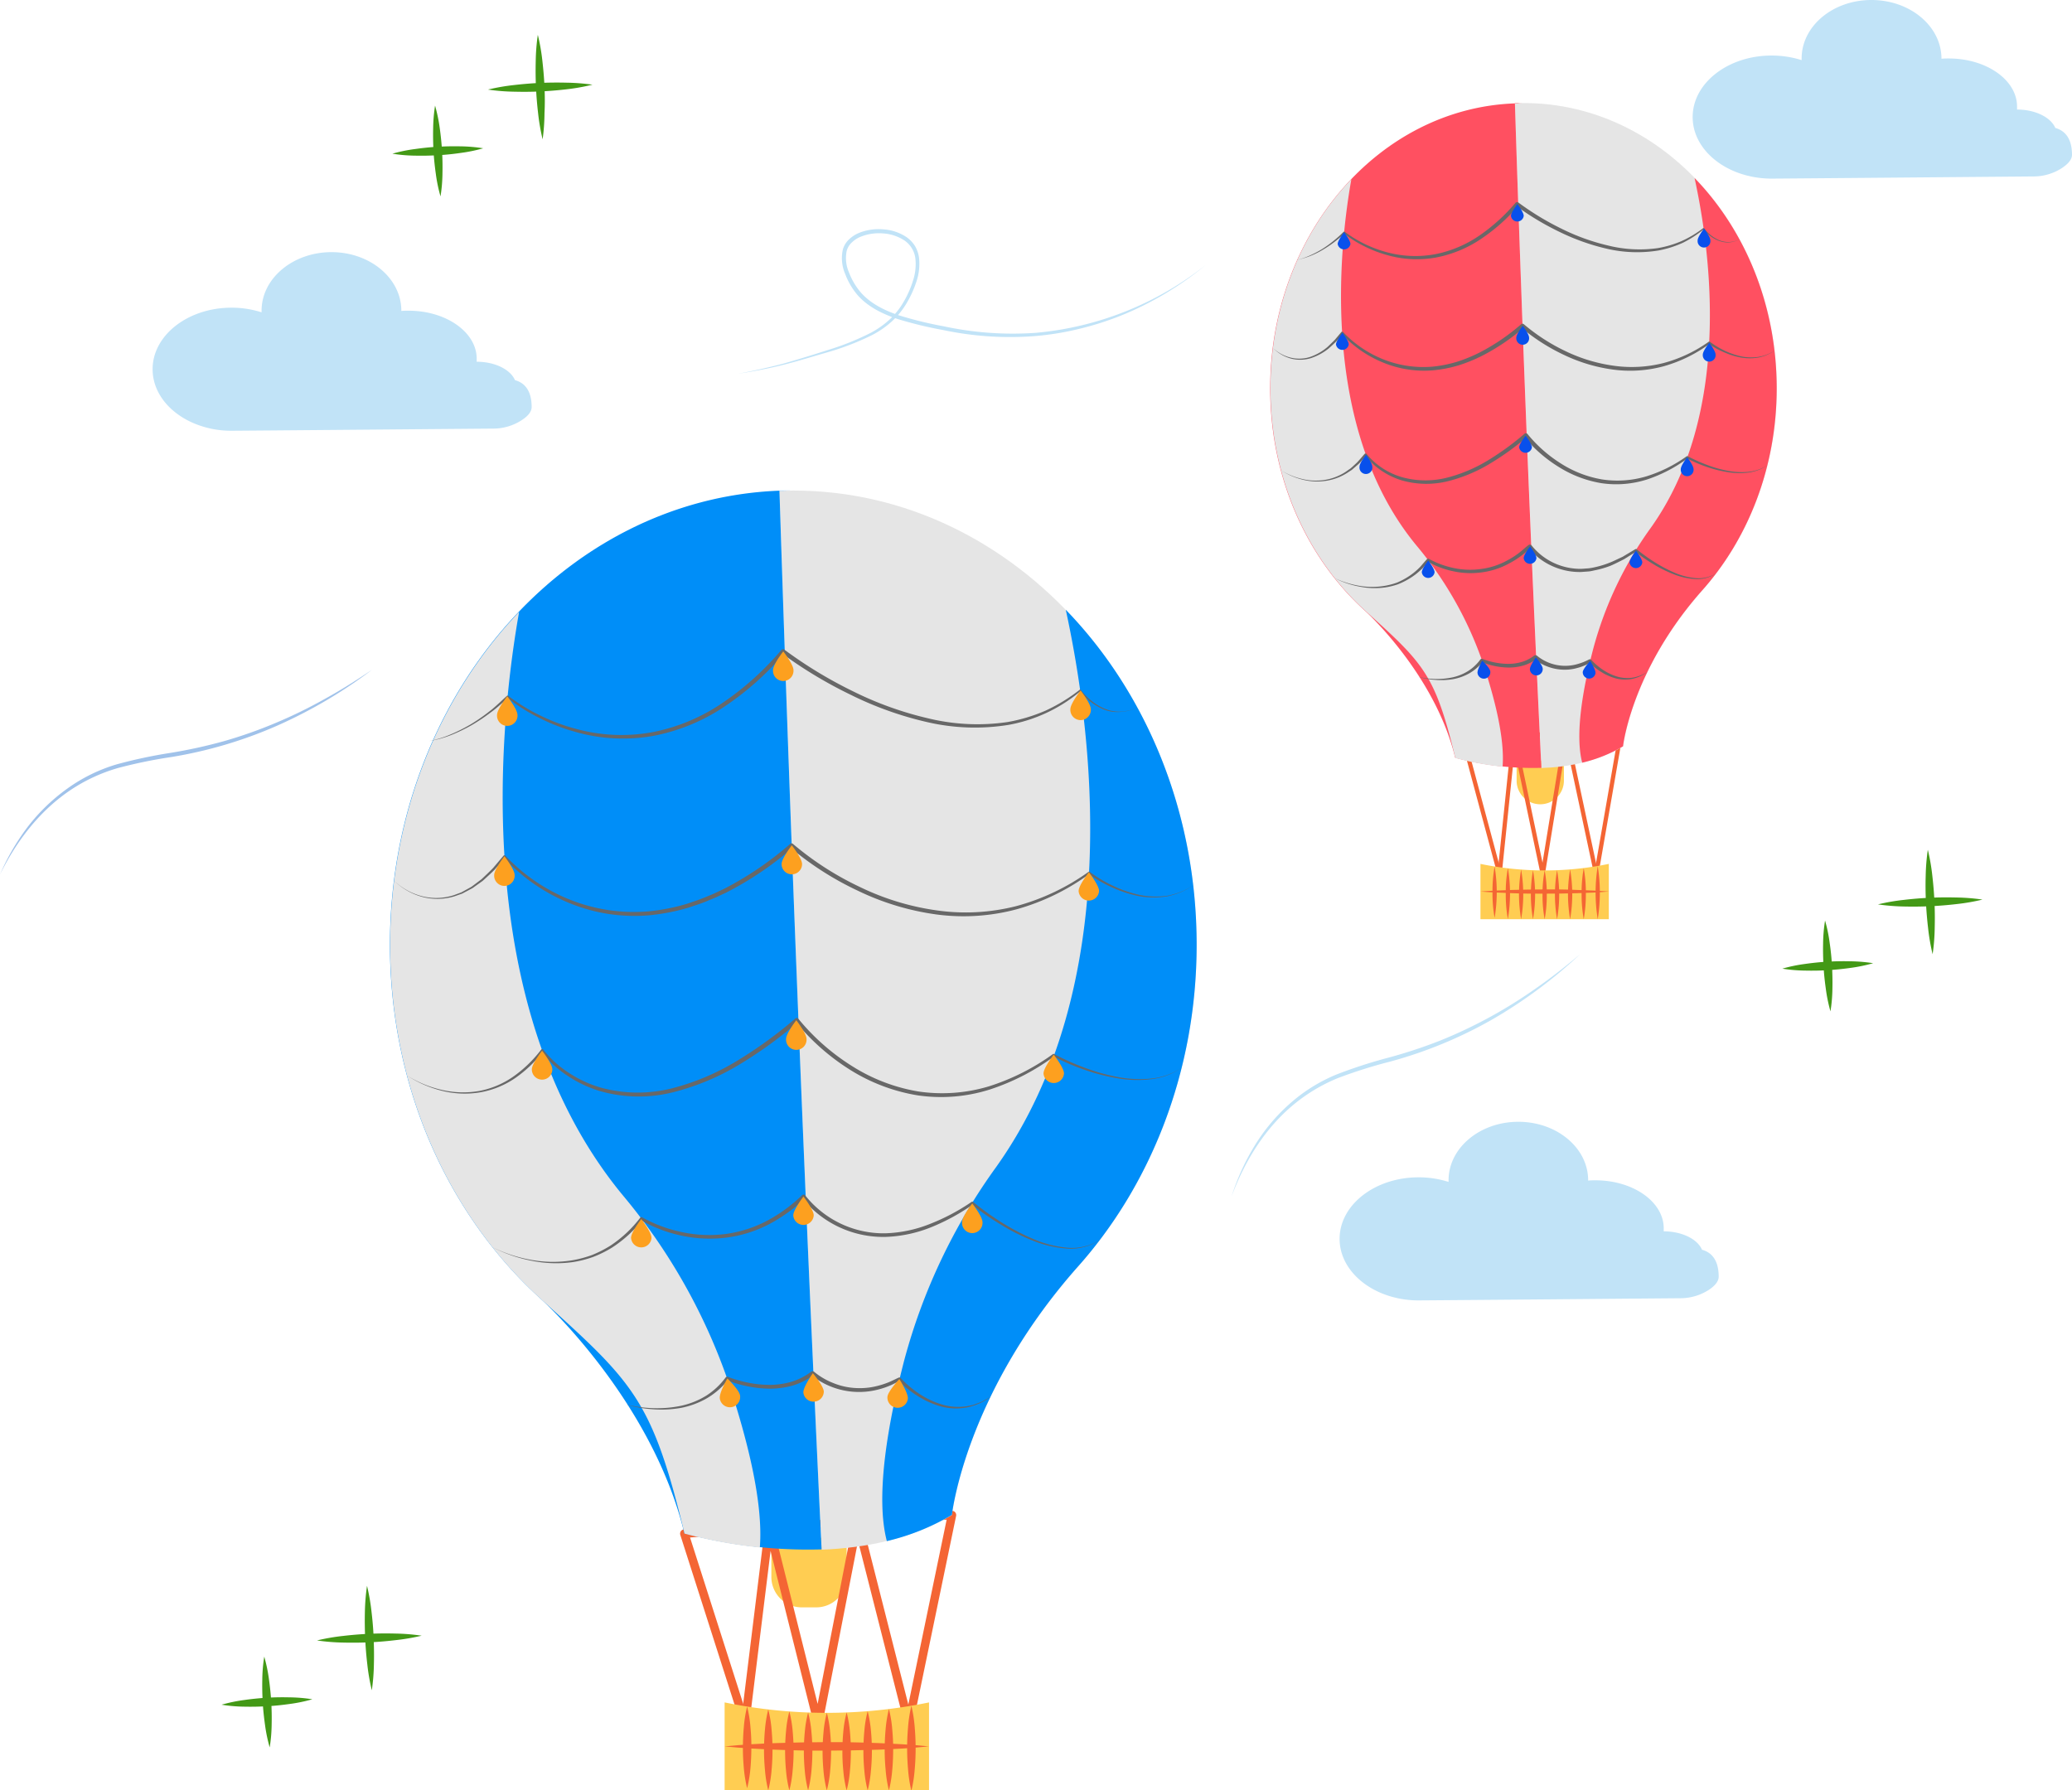 <svg xmlns="http://www.w3.org/2000/svg" viewBox="0 0 487.16 421" id="page-lost"><g data-name="Layer 2"><g data-name="Layer 1"><path fill="#ffcd52" d="M356.59 178.83h11.11v4.73a5.56 5.56 0 0 1-5.56 5.56 5.56 5.56 0 0 1-5.56-5.56v-4.73h.01Z"></path><path fill="none" stroke="#f46534" stroke-linecap="round" stroke-linejoin="round" d="M375.3 205.57h-22.72l-8.42-31.39 37.13-3.07-5.99 34.46z"></path><path fill="none" stroke="#f46534" stroke-linecap="round" stroke-linejoin="round" d="m352.58 205.57 3.35-32.36 6.8 32.36 5.45-33.38 7.12 33.38h-17.56"></path><path fill="#ffcd52" d="M181.36 361.57h17.7v9.24a7.15 7.15 0 0 1-7.15 7.15h-3.4a7.15 7.15 0 0 1-7.15-7.15v-9.24Z"></path><path fill="none" stroke="#f46534" stroke-linecap="round" stroke-linejoin="round" stroke-width="2" d="M213.66 405.26h-38.49l-14.27-44.64 62.92-4.37-10.16 49.01z"></path><path fill="none" stroke="#f46534" stroke-linecap="round" stroke-linejoin="round" stroke-width="2" d="m175.17 405.26 5.67-46.02 11.52 46.02 9.25-47.46 12.05 47.46h-29.75"></path><path fill="#ffcd52" d="M218.43 421h-48.06v-20.69a119 119 0 0 0 48.06 0Z"></path><path fill="#f46534" d="M175.66 401.28a29.63 29.63 0 0 1 .78 4.8c.15 1.6.23 3.2.22 4.8s-.07 3.2-.21 4.8a29.66 29.66 0 0 1-.79 4.8 30.76 30.76 0 0 1-.78-4.8c-.14-1.6-.22-3.2-.21-4.8s.07-3.2.22-4.8a29.6 29.6 0 0 1 .77-4.8ZM180.63 421a29.13 29.13 0 0 1-.77-4.76c-.15-1.59-.23-3.17-.23-4.76s.08-3.17.22-4.76a30.27 30.27 0 0 1 .78-4.76 28.12 28.12 0 0 1 .78 4.76 51.6 51.6 0 0 1 0 9.52 29.16 29.16 0 0 1-.78 4.76ZM185.59 421a27.94 27.94 0 0 1-.78-4.64 49.15 49.15 0 0 1 0-9.29 26.77 26.77 0 0 1 .78-4.64 28.83 28.83 0 0 1 .78 4.64c.14 1.55.22 3.1.22 4.64s-.08 3.1-.23 4.65a27.9 27.9 0 0 1-.77 4.64ZM190 421a28.12 28.12 0 0 1-.78-4.58c-.14-1.53-.22-3.05-.22-4.58s.07-3.06.22-4.58a26.91 26.91 0 0 1 .78-4.58 26.91 26.91 0 0 1 .78 4.58 43.75 43.75 0 0 1 .22 4.58c0 1.53-.08 3.05-.22 4.58A28.12 28.12 0 0 1 190 421ZM194.4 421a27.88 27.88 0 0 1-.78-4.56c-.14-1.52-.22-3-.22-4.56s.08-3 .22-4.56a26.85 26.85 0 0 1 .78-4.56 26.85 26.85 0 0 1 .78 4.56 43.5 43.5 0 0 1 .22 4.56c0 1.52-.08 3-.22 4.56a27.88 27.88 0 0 1-.78 4.56ZM199.06 421a27.25 27.25 0 0 1-.78-4.58 44.07 44.07 0 0 1-.22-4.59c0-1.53.07-3.05.21-4.58a27.22 27.22 0 0 1 .79-4.59 28.24 28.24 0 0 1 .78 4.59c.14 1.53.22 3.05.21 4.58a44.07 44.07 0 0 1-.22 4.59 27.22 27.22 0 0 1-.77 4.58ZM204 421a27.82 27.82 0 0 1-.78-4.66 49.36 49.36 0 0 1 0-9.31 26.89 26.89 0 0 1 .78-4.65 29 29 0 0 1 .78 4.65c.14 1.56.22 3.11.22 4.66s-.08 3.1-.23 4.65A27.79 27.79 0 0 1 204 421ZM209 421a29.48 29.48 0 0 1-.77-4.79c-.15-1.59-.23-3.19-.23-4.78s.08-3.19.22-4.79a30.71 30.71 0 0 1 .78-4.78 28.51 28.51 0 0 1 .78 4.78c.15 1.6.23 3.19.22 4.79s-.07 3.19-.22 4.78A29.51 29.51 0 0 1 209 421ZM214.28 401.09a33 33 0 0 1 .78 5c.14 1.66.22 3.31.22 5s-.07 3.32-.22 5a31.5 31.5 0 0 1-.78 5 31.5 31.5 0 0 1-.78-5c-.14-1.66-.22-3.32-.22-5s.08-3.31.22-5a33 33 0 0 1 .78-5Z"></path><path fill="#f46534" d="M170.37 410.65c4-.41 8-.63 12-.77s8-.21 12-.23 8 .06 12 .22 8 .37 12 .78c-4 .42-8 .64-12 .78s-8 .2-12 .22-8-.06-12-.22-8-.36-12-.78Z"></path><path fill="#e5e5e5" d="M193.17 364.4q-4.26-89.32-7.51-178.69-1.28-35.16-2.4-70.29c1.09 0 2.18-.07 3.28-.07 52.35 0 94.81 47.84 94.81 106.84 0 29.82-10.86 56.77-28.34 76.16-26.15 29.77-29.2 57.9-29.2 57.9-9.44 5.68-20.47 7.75-30.64 8.15Z"></path><path fill="#008ef8" d="M186.54 115.35H183.26q1.13 35.14 2.4 70.29 3.26 89.37 7.51 178.69a112.51 112.51 0 0 1-32.27-3.78c-7.58-31.46-33.61-55-33.61-55-21.71-19.57-35.61-49.65-35.61-83.4 0-57.77 40.69-104.83 91.54-106.77h1.08c.77-.02 1.5-.03 2.24-.03Z"></path><path fill="#e5e5e5" d="M178.65 363.88c.84-10.64-3-25.67-7.47-39.11a138.42 138.42 0 0 0-24.8-43.77c-36.63-44.45-28.65-112.8-24.33-137.11-18.66 19.51-30.33 47.38-30.33 78.32 0 33.75 13.9 63.83 35.61 83.4s26 23.57 33.61 55a108 108 0 0 0 17.71 3.27Z"></path><path fill="#008ef8" d="M208.51 362.38c-2.74-10.51.19-27.47 4.1-42.56a138.5 138.5 0 0 1 21.63-45.44c30.38-42.68 22.54-102.49 16.34-131 18.91 19.52 30.77 47.58 30.77 78.77 0 29.82-10.86 56.77-28.34 76.16-26.15 29.77-29.2 57.9-29.2 57.9a54.08 54.08 0 0 1-15.3 6.17Z"></path><path fill="#686868" d="M92.67 207.1a14.92 14.92 0 0 0 6.59 3.65 13.52 13.52 0 0 0 7.46-.26l1.77-.66 1.66-.92c.27-.16.56-.29.81-.47l.76-.57 1.51-1.14c.92-.87 1.84-1.73 2.72-2.64l2.45-2.9a.28.28 0 0 1 .39 0 42.73 42.73 0 0 0 15.38 10.43 40.54 40.54 0 0 0 18.33 2.68 47.68 47.68 0 0 0 9.15-1.82c1.47-.51 3-1 4.4-1.6.72-.3 1.45-.58 2.15-.91l2.11-1a78.31 78.31 0 0 0 15.48-10.53.5.5 0 0 1 .65 0 71.37 71.37 0 0 0 15.8 10.16 60.41 60.41 0 0 0 18 5.47 48.2 48.2 0 0 0 18.68-1 52.78 52.78 0 0 0 17-8.05.26.26 0 0 1 .3 0 32.11 32.11 0 0 0 5.59 3.33 28.16 28.16 0 0 0 6.18 2.1 19.23 19.23 0 0 0 6.51.17 16.29 16.29 0 0 0 6-2.41 16.39 16.39 0 0 1-6 2.53 19.58 19.58 0 0 1-6.57 0 28.82 28.82 0 0 1-6.29-2 33.44 33.44 0 0 1-5.75-3.28h.3a53.31 53.31 0 0 1-17.08 8.33 48.2 48.2 0 0 1-19 1.23 61.55 61.55 0 0 1-18.24-5.49 72.24 72.24 0 0 1-16.08-10.27h.65a77.67 77.67 0 0 1-15.7 10.62l-2.14 1c-.72.33-1.46.61-2.19.92-1.45.64-3 1.09-4.48 1.61a49.54 49.54 0 0 1-9.35 1.82 41.45 41.45 0 0 1-9.51-.32 40.41 40.41 0 0 1-9.17-2.55 43 43 0 0 1-15.51-10.77h.42l-2.51 2.91c-.91.91-1.87 1.77-2.81 2.63l-1.49 1.06-.78.56c-.27.19-.57.31-.84.47l-1.71.9-1.82.64a13.76 13.76 0 0 1-7.58.13 15 15 0 0 1-6.6-3.79ZM95.7 252.9a26.37 26.37 0 0 0 8.25 3.4 22 22 0 0 0 8.86.21 20.72 20.72 0 0 0 8.09-3.51 29.54 29.54 0 0 0 6.34-6.19.29.29 0 0 1 .42-.05l.06.05a25 25 0 0 0 6.17 5.56 27.66 27.66 0 0 0 7.59 3.44 32.94 32.94 0 0 0 16.53.1 56.28 56.28 0 0 0 15.41-6.54A102.09 102.09 0 0 0 187 239.5a.49.49 0 0 1 .7.05 51.93 51.93 0 0 0 12.58 11.1 42.05 42.05 0 0 0 15.62 6 38.19 38.19 0 0 0 16.66-1.22 53 53 0 0 0 15-7.57.27.27 0 0 1 .3 0 57.29 57.29 0 0 0 7.15 3.2 45.84 45.84 0 0 0 7.53 2.14 27.3 27.3 0 0 0 7.81.45 15.71 15.71 0 0 0 7.35-2.51 15.79 15.79 0 0 1-7.34 2.66 27.33 27.33 0 0 1-7.87-.3 47 47 0 0 1-7.64-2 54.1 54.1 0 0 1-7.26-3.14h.3a53.39 53.39 0 0 1-15.16 7.83 38 38 0 0 1-17 1.37 42.9 42.9 0 0 1-16-6.09 52.61 52.61 0 0 1-12.73-11.3l.72.08a100.74 100.74 0 0 1-13.77 10 57.4 57.4 0 0 1-15.68 6.58 33.16 33.16 0 0 1-17-.21 28 28 0 0 1-7.75-3.61 25.65 25.65 0 0 1-6.29-5.79h.49a30 30 0 0 1-6.53 6.24 20.93 20.93 0 0 1-8.32 3.4 22 22 0 0 1-9-.38 26.45 26.45 0 0 1-8.17-3.58ZM115.78 293.27a34 34 0 0 0 9.21 3 28.2 28.2 0 0 0 9.61.07 26.49 26.49 0 0 0 4.64-1.25 27.24 27.24 0 0 0 4.27-2.18 28.7 28.7 0 0 0 7-6.55.39.39 0 0 1 .49-.1 32.93 32.93 0 0 0 9.55 3.51 30.43 30.43 0 0 0 10.16.38 29.1 29.1 0 0 0 9.65-3.1 36.75 36.75 0 0 0 8.22-6 .5.5 0 0 1 .71 0 23.51 23.51 0 0 0 18.87 8.95 30.74 30.74 0 0 0 10.59-2.24 48.52 48.52 0 0 0 9.65-5.12.33.33 0 0 1 .41 0 63.81 63.81 0 0 0 6.7 4.81 53 53 0 0 0 7.31 3.84 25.82 25.82 0 0 0 8 2.09 12.41 12.41 0 0 0 7.9-1.88 12.54 12.54 0 0 1-7.91 2.09 26.47 26.47 0 0 1-8.09-1.91 48.1 48.1 0 0 1-7.45-3.75 64.5 64.5 0 0 1-6.85-4.77h.41a49.13 49.13 0 0 1-9.72 5.34 31.43 31.43 0 0 1-10.88 2.35 24.45 24.45 0 0 1-19.69-9.21l.75.07a37.17 37.17 0 0 1-8.46 6.15 30 30 0 0 1-10 3.15 31.34 31.34 0 0 1-10.45-.43 32.53 32.53 0 0 1-9.78-3.72l.5-.09a29.19 29.19 0 0 1-7.23 6.61 26.59 26.59 0 0 1-4.41 2.18 25.85 25.85 0 0 1-4.75 1.21 28.7 28.7 0 0 1-9.74-.32 34 34 0 0 1-9.19-3.18ZM147.21 330.26a31.17 31.17 0 0 0 6.44.86 27.06 27.06 0 0 0 6.42-.55 18.74 18.74 0 0 0 5.93-2.36 17.13 17.13 0 0 0 4.62-4.32.43.43 0 0 1 .5-.14 29.13 29.13 0 0 0 5 1.42 26 26 0 0 0 5.13.47 18.92 18.92 0 0 0 5-.77 15.12 15.12 0 0 0 4.49-2.33.52.52 0 0 1 .64 0 16.45 16.45 0 0 0 4.53 2.67 16 16 0 0 0 5.15 1.17 16.75 16.75 0 0 0 5.27-.5 19.13 19.13 0 0 0 2.53-.82c.83-.33 1.62-.75 2.43-1.12a.4.4 0 0 1 .46.09 24.27 24.27 0 0 0 4.48 3.77 19.93 19.93 0 0 0 5.31 2.48 13.35 13.35 0 0 0 5.83.38l1.45-.3 1.38-.51a6.35 6.35 0 0 0 1.34-.64l1.31-.72a14.25 14.25 0 0 1-5.44 2.44 13.82 13.82 0 0 1-6-.16 20.49 20.49 0 0 1-5.52-2.43 25.22 25.22 0 0 1-4.73-3.79l.49.08c-.84.41-1.64.87-2.5 1.22a18.58 18.58 0 0 1-2.64.88 17.88 17.88 0 0 1-15.83-3.44h.64a15.68 15.68 0 0 1-4.81 2.47 20.08 20.08 0 0 1-5.32.78 27 27 0 0 1-5.31-.54 29.23 29.23 0 0 1-5.13-1.51l.51-.14a18 18 0 0 1-5 4.41 19.59 19.59 0 0 1-6.17 2.3 26.66 26.66 0 0 1-6.55.32 28 28 0 0 1-6.33-1.12ZM100.89 174.26a25.32 25.32 0 0 0 5.12-1.59 39 39 0 0 0 4.78-2.42 43.26 43.26 0 0 0 4.4-3.07c.72-.53 1.36-1.14 2-1.71s1.3-1.23 2-1.84a.23.23 0 0 1 .3 0 43.72 43.72 0 0 0 7.75 4.72 44.73 44.73 0 0 0 8.53 3.13 40.41 40.41 0 0 0 18 .62 44.41 44.41 0 0 0 16.52-7.1 68.77 68.77 0 0 0 13.44-12.18.51.51 0 0 1 .67-.07 102.38 102.38 0 0 0 16.09 9.77 80.44 80.44 0 0 0 17.69 6.38 48.93 48.93 0 0 0 18.67.89 39.57 39.57 0 0 0 9-2.7 40.47 40.47 0 0 0 8-4.89.16.16 0 0 1 .23 0 14.93 14.93 0 0 0 2.65 2.68 12.42 12.42 0 0 0 3.28 1.88 8.9 8.9 0 0 0 3.72.56 10.22 10.22 0 0 0 3.67-.95 10 10 0 0 1-3.66 1A8.9 8.9 0 0 1 260 167a12.85 12.85 0 0 1-3.37-1.84 15 15 0 0 1-2.76-2.69h.23a36.14 36.14 0 0 1-17.1 8 49.6 49.6 0 0 1-19-.67 81 81 0 0 1-17.91-6.39 102.62 102.62 0 0 1-16.3-9.81l.68-.07a68.35 68.35 0 0 1-13.67 12.3 45.18 45.18 0 0 1-16.91 7.15 40.47 40.47 0 0 1-18.31-.8 45.64 45.64 0 0 1-8.6-3.28 42.29 42.29 0 0 1-7.78-4.9h.31c-.67.61-1.33 1.23-2 1.81s-1.37 1.17-2.11 1.69a44.74 44.74 0 0 1-4.48 3 40.19 40.19 0 0 1-4.86 2.34 25.14 25.14 0 0 1-5.17 1.42Z"></path><path fill="#fda01f" d="M121.67 168.12a2.41 2.41 0 1 1-4.81 0c0-1.33 2.4-4.4 2.4-4.4s2.41 3.07 2.41 4.4ZM186.56 157.57a2.41 2.41 0 1 1-4.81 0c0-1.32 2.41-4.4 2.41-4.4s2.4 3.08 2.4 4.4ZM256.47 166.76a2.41 2.41 0 1 1-4.81 0c0-1.32 2.41-4.4 2.41-4.4s2.4 3.08 2.4 4.4ZM121 205.75a2.41 2.41 0 1 1-4.81 0c0-1.33 2.41-4.41 2.41-4.41s2.4 3.08 2.4 4.41ZM129.86 251.46a2.41 2.41 0 0 1-4.82 0c0-1.33 2.41-4.4 2.41-4.4s2.41 3.07 2.41 4.4ZM189.63 244.31a2.41 2.41 0 1 1-4.81 0c0-1.33 2.4-4.41 2.4-4.41s2.41 3.1 2.41 4.41ZM250.16 252.41a2.41 2.41 0 0 1-4.81 0c0-1.33 2.4-4.41 2.4-4.41s2.41 3.08 2.41 4.41ZM231 287.39a2.41 2.41 0 1 1-4.81 0c0-1.33 2.4-4.4 2.4-4.4s2.41 3.07 2.41 4.4ZM191.32 285.78a2.41 2.41 0 0 1-4.81 0c0-1.33 2.4-4.41 2.4-4.41s2.41 3.08 2.41 4.41ZM153.18 291.06a2.41 2.41 0 0 1-4.81 0c0-1.33 2.4-4.41 2.4-4.41s2.41 3.08 2.41 4.41ZM174 328.17a2.4 2.4 0 1 1-4.76.67c-.19-1.32 1.77-4.7 1.77-4.7s2.85 2.72 2.99 4.03ZM193.69 327.21a2.41 2.41 0 0 1-4.81.19c0-1.33 2.23-4.5 2.23-4.5s2.52 2.98 2.58 4.31ZM213.45 328.88a2.41 2.41 0 0 1-4.8-.43c.12-1.32 2.8-4.17 2.8-4.17s2.12 3.28 2 4.6ZM188.58 203.18a2.41 2.41 0 0 1-4.82 0c0-1.33 2.41-4.41 2.41-4.41s2.41 3.08 2.41 4.41ZM258.41 209.51a2.41 2.41 0 0 1-4.81 0c0-1.33 2.41-4.41 2.41-4.41s2.4 3.08 2.4 4.41Z"></path><path fill="#ffcd52" d="M378.26 216.14h-30.18v-13a74.82 74.82 0 0 0 30.18 0Z"></path><path fill="#f46534" d="M351.41 203.76a36.61 36.61 0 0 1 0 12.06 31.47 31.47 0 0 1-.5-6 32.3 32.3 0 0 1 .5-6.06ZM354.53 216.14a31.77 31.77 0 0 1-.5-6 30.86 30.86 0 0 1 .5-6 36 36 0 0 1 0 11.95ZM357.64 216.14a34.24 34.24 0 0 1 0-11.66 34.24 34.24 0 0 1 0 11.66ZM360.43 216.14a33.31 33.31 0 0 1 0-11.5 33.31 33.31 0 0 1 0 11.5ZM363.17 216.14a30 30 0 0 1-.5-5.72 29.2 29.2 0 0 1 .5-5.73 28.46 28.46 0 0 1 .5 5.73 29.17 29.17 0 0 1-.5 5.72ZM366.09 216.14a33.37 33.37 0 0 1 0-11.51 33.37 33.37 0 0 1 0 11.51ZM369.16 216.14a34.41 34.41 0 0 1 0-11.69 34.41 34.41 0 0 1 0 11.69ZM372.36 216.14a32.08 32.08 0 0 1-.5-6 31.33 31.33 0 0 1 .5-6 32.15 32.15 0 0 1 .5 6 33 33 0 0 1-.5 6ZM375.65 203.64a39.31 39.31 0 0 1 0 12.5 39.31 39.31 0 0 1 0-12.5Z"></path><path fill="#f46534" d="M348.08 209.64c2.52-.2 5-.3 7.55-.38s5-.1 7.54-.12 5 0 7.55.12l3.77.14c1.25.08 2.51.13 3.77.24-1.26.12-2.52.17-3.77.25l-3.77.14c-2.52.09-5 .1-7.55.11s-5 0-7.54-.11-5.03-.18-7.55-.39Z"></path><path fill="#e5e5e5" d="M362.4 180.6q-2.68-56.08-4.72-112.19-.8-22.08-1.5-44.13c.68 0 1.36-.05 2.06-.05 32.87 0 59.52 30 59.52 67.08 0 18.73-6.82 35.65-17.79 47.82-16.42 18.7-18.34 36.36-18.34 36.36-5.92 3.57-12.85 4.88-19.23 5.11Z"></path><path fill="#ff5061" d="M358.24 24.23h-2.06q.7 22.07 1.5 44.13 2 56.11 4.72 112.19a70.48 70.48 0 0 1-20.26-2.37c-4.76-19.7-21.14-34.5-21.14-34.5-13.63-12.29-22.36-31.18-22.36-52.37 0-36.26 25.55-65.82 57.48-67h.67c.52-.07.98-.08 1.45-.08Z"></path><path fill="#e5e5e5" d="M353.28 180.28c.53-6.68-1.86-16.12-4.69-24.56A86.86 86.86 0 0 0 333 128.23c-23-27.91-18-70.83-15.27-86.09C306 54.39 298.7 71.89 298.7 91.31c0 21.19 8.73 40.08 22.36 52.37s16.35 14.8 21.11 34.55a67.84 67.84 0 0 0 11.11 2.05Z"></path><path fill="#ff5061" d="M372 179.34c-1.72-6.6.12-17.25 2.58-26.73a86.9 86.9 0 0 1 13.57-28.53c19.08-26.8 14.16-64.35 10.27-82.22 11.86 12.25 19.31 29.87 19.31 49.45 0 18.73-6.82 35.65-17.79 47.82-16.42 18.7-18.34 36.36-18.34 36.36a34.43 34.43 0 0 1-9.6 3.85Z"></path><path fill="#686868" d="M299.3 81.84a9.33 9.33 0 0 0 4.15 2.25 8.36 8.36 0 0 0 4.65-.18 12.64 12.64 0 0 0 4.06-2.36c.57-.55 1.14-1.09 1.69-1.66l1.53-1.82a.27.27 0 0 1 .39 0 26.67 26.67 0 0 0 9.63 6.49 25.43 25.43 0 0 0 11.45 1.65 30.24 30.24 0 0 0 5.71-1.14 36.26 36.26 0 0 0 5.4-2.22 49 49 0 0 0 9.68-6.6.49.49 0 0 1 .65 0 44.87 44.87 0 0 0 9.87 6.36A38 38 0 0 0 379.42 86a30.25 30.25 0 0 0 11.68-.63 32.89 32.89 0 0 0 10.63-5 .26.26 0 0 1 .3 0 20.46 20.46 0 0 0 3.49 2.1 18.09 18.09 0 0 0 3.85 1.33 12.1 12.1 0 0 0 4.07.12 10.06 10.06 0 0 0 3.81-1.48 10.27 10.27 0 0 1-3.78 1.63 12.3 12.3 0 0 1-4.15 0 17.87 17.87 0 0 1-4-1.25 21.07 21.07 0 0 1-3.64-2h.3a33.63 33.63 0 0 1-10.74 5.28 30 30 0 0 1-12 .8 38.54 38.54 0 0 1-11.51-3.44A45.63 45.63 0 0 1 357.65 77h.66a49.2 49.2 0 0 1-9.9 6.69 36.86 36.86 0 0 1-5.57 2.25 30.92 30.92 0 0 1-5.9 1.14 25.27 25.27 0 0 1-11.79-1.84 27.2 27.2 0 0 1-9.77-6.82h.42l-1.59 1.83c-.57.57-1.18 1.11-1.77 1.65a13.15 13.15 0 0 1-4.25 2.32 8.67 8.67 0 0 1-4.79.06 9.41 9.41 0 0 1-4.1-2.44ZM301.2 110.6a16.92 16.92 0 0 0 5.19 2.08 13.22 13.22 0 0 0 5.53.09 12.4 12.4 0 0 0 5-2.2l.57-.39c.18-.14.35-.3.52-.45l1-.93c.65-.66 1.22-1.39 1.84-2.08a.31.31 0 0 1 .44 0 16.86 16.86 0 0 0 8.71 5.58 20.65 20.65 0 0 0 10.3 0 35.38 35.38 0 0 0 9.62-4.1 63.74 63.74 0 0 0 8.52-6.21.49.49 0 0 1 .7.06 32.27 32.27 0 0 0 7.84 6.93 26.07 26.07 0 0 0 9.74 3.76 23.78 23.78 0 0 0 10.4-.74 32.92 32.92 0 0 0 9.43-4.7.3.3 0 0 1 .3 0 37.32 37.32 0 0 0 4.46 2 27.83 27.83 0 0 0 4.71 1.36 17.1 17.1 0 0 0 4.89.3 10.46 10.46 0 0 0 4.62-1.53 10.54 10.54 0 0 1-4.6 1.71 17.18 17.18 0 0 1-5-.17 28.31 28.31 0 0 1-4.81-1.24 32.36 32.36 0 0 1-4.58-2h.3a34 34 0 0 1-9.55 5 23.82 23.82 0 0 1-10.74.89 27.17 27.17 0 0 1-10.1-3.84 33.11 33.11 0 0 1-8.14-7.12l.71.08a63 63 0 0 1-8.67 6.26 36.1 36.1 0 0 1-9.9 4.15 21.09 21.09 0 0 1-10.73-.15 17.58 17.58 0 0 1-8.86-6h.48c-.64.7-1.24 1.44-1.92 2.11l-1.08.94c-.18.15-.35.32-.54.46l-.6.39a12.81 12.81 0 0 1-5.26 2.13 13.63 13.63 0 0 1-5.65-.24 16.83 16.83 0 0 1-5.09-2.19ZM313.81 135.94a22.26 22.26 0 0 0 5.79 1.81 17.58 17.58 0 0 0 6 0 17.11 17.11 0 0 0 2.89-.77 16.68 16.68 0 0 0 2.64-1.4 15.35 15.35 0 0 0 2.34-1.85 9.6 9.6 0 0 0 1-1.09l1-1.13a.4.4 0 0 1 .5-.09 21 21 0 0 0 5.95 2.17 18.39 18.39 0 0 0 6.32.2 17.13 17.13 0 0 0 6-1.94 19.2 19.2 0 0 0 2.69-1.68c.86-.62 1.62-1.38 2.44-2a.52.52 0 0 1 .73.08 14.49 14.49 0 0 0 5.19 4.1 14.84 14.84 0 0 0 6.5 1.41l1.68-.12a13.44 13.44 0 0 0 1.66-.3 22 22 0 0 0 3.25-1c1.06-.41 2.07-.94 3.11-1.41l2.94-1.76a.35.35 0 0 1 .4 0 40.46 40.46 0 0 0 4.18 3 33.23 33.23 0 0 0 4.56 2.43 16.2 16.2 0 0 0 5 1.33 7.83 7.83 0 0 0 4.95-1.13 7.78 7.78 0 0 1-5 1.36 16.32 16.32 0 0 1-5.1-1.17 29.94 29.94 0 0 1-4.71-2.34 39.58 39.58 0 0 1-4.32-3h.41l-3 1.87c-1.05.51-2.08 1.07-3.16 1.52a22.2 22.2 0 0 1-3.37 1c-.59.11-1.15.28-1.74.33l-1.78.13a15.62 15.62 0 0 1-6.92-1.45 15.34 15.34 0 0 1-5.59-4.38l.75.07c-.84.71-1.65 1.48-2.55 2.12a20.45 20.45 0 0 1-2.83 1.74 18.19 18.19 0 0 1-6.31 2 19.07 19.07 0 0 1-6.61-.27 20.39 20.39 0 0 1-6.18-2.37l.5-.09-1 1.16a9.44 9.44 0 0 1-1.09 1.1 15.12 15.12 0 0 1-2.48 1.88 17.6 17.6 0 0 1-2.78 1.39 17.38 17.38 0 0 1-3 .73 18 18 0 0 1-6.13-.22 20.52 20.52 0 0 1-5.72-1.97ZM333.54 159.17a20.65 20.65 0 0 0 4 .49 18 18 0 0 0 4-.39 11.69 11.69 0 0 0 3.67-1.5 10.62 10.62 0 0 0 2.85-2.7.44.44 0 0 1 .5-.13 17.55 17.55 0 0 0 3.08.87 16.39 16.39 0 0 0 3.19.29 11.62 11.62 0 0 0 3.12-.49 9.15 9.15 0 0 0 2.75-1.44.54.54 0 0 1 .65 0 10.43 10.43 0 0 0 9.22 2.07 14.11 14.11 0 0 0 3.08-1.19.43.43 0 0 1 .47.09 15 15 0 0 0 2.77 2.37 12.6 12.6 0 0 0 3.29 1.57 8.4 8.4 0 0 0 3.63.27 9.37 9.37 0 0 0 3.45-1.31 8.88 8.88 0 0 1-3.41 1.58 8.71 8.71 0 0 1-3.8-.06 12.55 12.55 0 0 1-3.51-1.51 15.92 15.92 0 0 1-3-2.38l.49.08c-.53.26-1 .56-1.58.78a11.42 11.42 0 0 1-1.68.56 10.76 10.76 0 0 1-3.53.37 11.5 11.5 0 0 1-6.58-2.55h.65a10 10 0 0 1-3.09 1.57 12.57 12.57 0 0 1-3.39.49 16.62 16.62 0 0 1-3.37-.35 17.2 17.2 0 0 1-3.24-1l.5-.13a11.49 11.49 0 0 1-3.16 2.78 12.15 12.15 0 0 1-3.93 1.43 16.83 16.83 0 0 1-4.13.17 17.74 17.74 0 0 1-3.96-.7ZM304.46 61.22a15.52 15.52 0 0 0 3.2-1 25.5 25.5 0 0 0 3-1.53 26.53 26.53 0 0 0 2.74-1.94 31.09 31.09 0 0 0 2.5-2.23.22.22 0 0 1 .29 0 29.17 29.17 0 0 0 10.19 4.87 25.47 25.47 0 0 0 11.22.35 27.89 27.89 0 0 0 10.33-4.42 43.07 43.07 0 0 0 8.39-7.63.51.51 0 0 1 .67-.07 64.38 64.38 0 0 0 10.07 6.12 50.31 50.31 0 0 0 11.06 4 30.6 30.6 0 0 0 11.67.6 24.55 24.55 0 0 0 5.62-1.67 25.12 25.12 0 0 0 5-3 .18.18 0 0 1 .24 0 8.71 8.71 0 0 0 3.68 2.86 5.71 5.71 0 0 0 2.32.37 6.24 6.24 0 0 0 2.35-.6 6.43 6.43 0 0 1-2.3.68 5.41 5.41 0 0 1-2.39-.3 7.63 7.63 0 0 1-2.14-1.15 9.33 9.33 0 0 1-1.75-1.69h.24a25.67 25.67 0 0 1-5 3.25 24.89 24.89 0 0 1-5.72 1.81 31.26 31.26 0 0 1-12-.38 51.79 51.79 0 0 1-11.29-4 65 65 0 0 1-10.27-6.17l.68-.07a43 43 0 0 1-8.62 7.75 28.5 28.5 0 0 1-10.69 4.5 25.24 25.24 0 0 1-11.54-.53 29.06 29.06 0 0 1-5.41-2.08 26.17 26.17 0 0 1-4.9-3.11h.31a31.71 31.71 0 0 1-2.6 2.19 26.75 26.75 0 0 1-2.84 1.87 19.65 19.65 0 0 1-6.31 2.35Z"></path><path fill="#0850ec" d="M317.51 57.37a1.52 1.52 0 0 1-3 0c0-.84 1.51-2.77 1.51-2.77s1.49 1.93 1.49 2.77ZM358.25 50.75a1.51 1.51 0 0 1-3 0c0-.84 1.51-2.77 1.51-2.77s1.49 1.93 1.49 2.77ZM402.14 56.52a1.51 1.51 0 1 1-3 0c0-.84 1.51-2.77 1.51-2.77s1.49 1.93 1.49 2.77ZM317.11 81a1.52 1.52 0 0 1-3 0c0-.83 1.52-2.76 1.52-2.76s1.48 1.92 1.48 2.76ZM322.65 109.69a1.52 1.52 0 1 1-3 0c0-.83 1.52-2.76 1.52-2.76s1.48 1.93 1.48 2.76ZM360.18 105.2a1.52 1.52 0 0 1-3 0c0-.83 1.52-2.76 1.52-2.76s1.48 1.93 1.48 2.76ZM398.18 110.29a1.51 1.51 0 1 1-3 0c0-.84 1.51-2.77 1.51-2.77s1.49 1.93 1.49 2.77ZM386.13 132.25a1.51 1.51 0 0 1-3 0c0-.83 1.51-2.76 1.51-2.76s1.49 1.93 1.49 2.76ZM361.24 131.24a1.51 1.51 0 0 1-3 0c0-.84 1.51-2.77 1.51-2.77s1.49 1.93 1.49 2.77ZM337.29 134.56a1.51 1.51 0 0 1-3 0c0-.84 1.51-2.77 1.51-2.77s1.49 1.93 1.49 2.77ZM350.39 157.86a1.51 1.51 0 0 1-3 .42c-.12-.83 1.11-2.95 1.11-2.95s1.77 1.67 1.89 2.53ZM362.72 157.25a1.5 1.5 0 0 1-1.45 1.57 1.52 1.52 0 0 1-1.57-1.45c0-.83 1.41-2.82 1.41-2.82s1.58 1.87 1.61 2.7ZM375.13 158.3a1.51 1.51 0 0 1-3-.27c.08-.83 1.76-2.62 1.76-2.62s1.32 2.06 1.24 2.89ZM359.51 79.38a1.51 1.51 0 1 1-3 0c0-.83 1.51-2.77 1.51-2.77s1.49 1.94 1.49 2.77ZM403.36 83.35a1.51 1.51 0 1 1-3 0c0-.83 1.51-2.76 1.51-2.76s1.49 1.93 1.49 2.76Z"></path><path fill="#c1e3f7" d="M404.09 300.19c0-2.38-.64-5.42-3.92-6.32-1.06-2.49-4.69-4.33-9-4.33v-.7c0-6.24-7.19-11.3-16.06-11.3-.58 0-1.15 0-1.71.07v-.07c0-7.6-7.35-13.76-16.41-13.76s-16.41 6.16-16.41 13.76v.38a23.09 23.09 0 0 0-7.06-1.08c-10.25 0-18.56 6.48-18.56 14.47 0 6.37 5.29 11.78 12.63 13.71l1.05.25a23.47 23.47 0 0 0 4.88.51c1.69 0 61.47-.51 61.47-.51a12.36 12.36 0 0 0 6.69-1.91c1.32-.85 2.41-1.94 2.41-3.17ZM125 95.71c0-2.38-.63-5.42-3.92-6.32-1.06-2.49-4.69-4.33-9-4.33v-.71c0-6.23-7.19-11.29-16-11.29-.58 0-1.16 0-1.72.06v-.06c0-7.6-7.34-13.77-16.41-13.77S61.5 65.46 61.5 73.06v.38a23.1 23.1 0 0 0-7.06-1.09c-10.25 0-18.56 6.48-18.56 14.47 0 6.38 5.29 11.78 12.63 13.71l1 .25a23.54 23.54 0 0 0 4.88.51c1.69 0 61.47-.51 61.47-.51a12.25 12.25 0 0 0 6.69-1.91c1.37-.87 2.45-1.93 2.45-3.16ZM487.16 36.41c0-2.38-.64-5.41-3.92-6.32-1.06-2.49-4.69-4.33-9-4.33v-.71c0-6.24-7.19-11.3-16.06-11.3-.58 0-1.15 0-1.71.07v-.07C456.44 6.16 449.09 0 440 0s-16.41 6.16-16.41 13.76v.38a23.4 23.4 0 0 0-7.06-1.08c-10.25 0-18.56 6.48-18.56 14.47 0 6.37 5.29 11.78 12.63 13.71l1.05.25a23.47 23.47 0 0 0 4.88.51c1.69 0 61.47-.51 61.47-.51a12.27 12.27 0 0 0 6.69-1.91c1.31-.85 2.47-1.94 2.47-3.17Z"></path><path fill="#439916" d="M466.11 211.53a47.93 47.93 0 0 1-6.11 1.06q-3.06.36-6.13.5t-6.15.07a49.65 49.65 0 0 1-6.18-.5 47.62 47.62 0 0 1 6.11-1.06q3.06-.36 6.13-.5c2.05-.1 4.1-.11 6.15-.06a47.93 47.93 0 0 1 6.18.49Z"></path><path fill="#439916" d="M454.39 224.38a47.93 47.93 0 0 1-1.06-6.11q-.36-3.06-.51-6.13t-.06-6.15a49.8 49.8 0 0 1 .5-6.18 47.93 47.93 0 0 1 1.06 6.11q.36 3.06.5 6.13c.1 2 .11 4.1.06 6.15a47.79 47.79 0 0 1-.49 6.18ZM429.1 216.46a36.27 36.27 0 0 1 1.09 5.29c.26 1.77.44 3.54.54 5.32s.14 3.56.1 5.35a36.54 36.54 0 0 1-.46 5.39 36.67 36.67 0 0 1-1.09-5.3c-.25-1.77-.44-3.54-.54-5.32s-.14-3.56-.1-5.35a36.29 36.29 0 0 1 .46-5.38Z"></path><path fill="#439916" d="M440.41 226.49a37.67 37.67 0 0 1-5.29 1.1c-1.77.25-3.54.43-5.32.54s-3.57.14-5.35.1a36.54 36.54 0 0 1-5.39-.46 36.58 36.58 0 0 1 5.29-1.1c1.77-.25 3.55-.44 5.33-.54s3.56-.13 5.35-.09a37.67 37.67 0 0 1 5.38.45ZM139.3 19.91a47.62 47.62 0 0 1-6.11 1.09q-3.06.36-6.13.5c-2 .1-4.1.11-6.15.06a46.23 46.23 0 0 1-6.18-.5 49.75 49.75 0 0 1 6.11-1.06c2-.23 4.08-.41 6.13-.5s4.1-.11 6.15-.06a49.49 49.49 0 0 1 6.18.47Z"></path><path fill="#439916" d="M127.58 32.76a47.93 47.93 0 0 1-1.06-6.11q-.36-3.06-.5-6.13c-.1-2.05-.11-4.1-.06-6.15a47.65 47.65 0 0 1 .49-6.18 47.81 47.81 0 0 1 1.07 6.1c.23 2.05.41 4.09.5 6.14s.11 4.1 0 6.15a47.93 47.93 0 0 1-.44 6.18ZM102.29 24.83a38 38 0 0 1 1.1 5.29c.25 1.77.43 3.55.54 5.33s.14 3.56.1 5.35a36.29 36.29 0 0 1-.46 5.38 36.3 36.3 0 0 1-1.1-5.29c-.25-1.77-.44-3.54-.54-5.32s-.13-3.57-.09-5.35a37.93 37.93 0 0 1 .45-5.39Z"></path><path fill="#439916" d="M113.61 34.87a36.67 36.67 0 0 1-5.3 1.09c-1.77.26-3.54.44-5.32.54s-3.56.14-5.35.1a36.29 36.29 0 0 1-5.38-.46 36.27 36.27 0 0 1 5.29-1.09c1.77-.25 3.54-.44 5.32-.54s3.56-.14 5.35-.1a36.54 36.54 0 0 1 5.39.46ZM99.14 384.62a49.72 49.72 0 0 1-6.14 1.05c-2 .24-4.08.42-6.13.51s-4.1.11-6.15.06a47.81 47.81 0 0 1-6.18-.5 47.93 47.93 0 0 1 6.11-1.06q3.06-.36 6.13-.5c2-.1 4.1-.11 6.15-.06a47.81 47.81 0 0 1 6.21.5Z"></path><path fill="#439916" d="M87.42 397.46a47.78 47.78 0 0 1-1.06-6.1q-.36-3.06-.5-6.14t-.07-6.15a49.8 49.8 0 0 1 .5-6.18 47.93 47.93 0 0 1 1.06 6.11c.24 2 .42 4.09.5 6.13s.12 4.1.06 6.16a47.63 47.63 0 0 1-.49 6.17ZM62.13 389.54a37.67 37.67 0 0 1 1.1 5.29c.25 1.77.43 3.54.54 5.32s.14 3.57.1 5.35a36.54 36.54 0 0 1-.46 5.39 36.58 36.58 0 0 1-1.1-5.29c-.25-1.77-.44-3.55-.54-5.33s-.14-3.56-.1-5.35a36.29 36.29 0 0 1 .46-5.38Z"></path><path fill="#439916" d="M73.44 399.57a36.3 36.3 0 0 1-5.29 1.1c-1.77.25-3.54.44-5.32.54s-3.56.14-5.35.1a36.54 36.54 0 0 1-5.39-.46 37.81 37.81 0 0 1 5.3-1.1c1.77-.25 3.54-.43 5.32-.54s3.56-.13 5.35-.09a37.67 37.67 0 0 1 5.38.45Z"></path><path fill="#a0c2ea" d="M0 205.63a54.35 54.35 0 0 1 6.5-11.18 44.34 44.34 0 0 1 9.3-9 38.62 38.62 0 0 1 11.68-5.73 114.84 114.84 0 0 1 12.7-2.7 117 117 0 0 0 12.58-2.77 107.18 107.18 0 0 0 12.13-4.29 110.73 110.73 0 0 0 11.58-5.67c3.77-2.07 7.41-4.38 11-6.8a112.73 112.73 0 0 1-22.27 13.13A103 103 0 0 1 40.35 178a114.81 114.81 0 0 0-12.6 2.59 39.91 39.91 0 0 0-11.5 5.41C9.16 190.86 3.79 197.91 0 205.63Z"></path><path fill="#c1e3f7" d="M289.55 281.38a54.1 54.1 0 0 1 5.32-11.79 43.61 43.61 0 0 1 8.31-10 38.68 38.68 0 0 1 11-6.91 114.44 114.44 0 0 1 12.34-4 115.2 115.2 0 0 0 12.23-4.05 110.29 110.29 0 0 0 11.63-5.52 111.57 111.57 0 0 0 10.93-6.84c3.53-2.45 6.91-5.12 10.21-7.9a112.42 112.42 0 0 1-20.77 15.41 102.8 102.8 0 0 1-23.95 9.86 113.77 113.77 0 0 0-12.28 3.88 40.17 40.17 0 0 0-10.87 6.64c-6.51 5.58-11.13 13.16-14.1 21.22ZM173.49 87.89q5.4-1 10.7-2.39c3.53-1 7-2.08 10.48-3.2a61.84 61.84 0 0 0 10.12-4.07 21.53 21.53 0 0 0 4.39-3.11 18 18 0 0 0 3.32-4.21 24 24 0 0 0 2.16-4.91 12.42 12.42 0 0 0 .56-5.22 6 6 0 0 0-2.59-4.25 10.36 10.36 0 0 0-4.92-1.64 11.66 11.66 0 0 0-5.18.71 6.38 6.38 0 0 0-2.17 1.34 4.25 4.25 0 0 0-1.29 2.06 8.4 8.4 0 0 0 .54 5.06 16.06 16.06 0 0 0 2.66 4.57c2.3 2.71 5.64 4.34 9 5.49a89.26 89.26 0 0 0 10.58 2.6 77.21 77.21 0 0 0 21.7 1.54 75.07 75.07 0 0 0 40-16 76.59 76.59 0 0 1-18.69 11.41 70.94 70.94 0 0 1-10.43 3.49A67.58 67.58 0 0 1 243.65 79a75.81 75.81 0 0 1-21.93-1.4A93.41 93.41 0 0 1 211 75c-3.47-1.17-7-2.84-9.49-5.75a16.84 16.84 0 0 1-2.81-4.87 9.29 9.29 0 0 1-.54-5.67 5.16 5.16 0 0 1 1.56-2.51 7.54 7.54 0 0 1 2.47-1.52 12.42 12.42 0 0 1 5.59-.74 11 11 0 0 1 5.36 1.82 7.16 7.16 0 0 1 2 2.11 7.32 7.32 0 0 1 .94 2.74 13 13 0 0 1-.61 5.59 25 25 0 0 1-2.3 5.07 18.73 18.73 0 0 1-3.51 4.33 22 22 0 0 1-4.56 3.16 61.91 61.91 0 0 1-10.27 4c-3.51 1-7 2.1-10.57 3s-7.15 1.57-10.77 2.13Z"></path></g></g></svg>